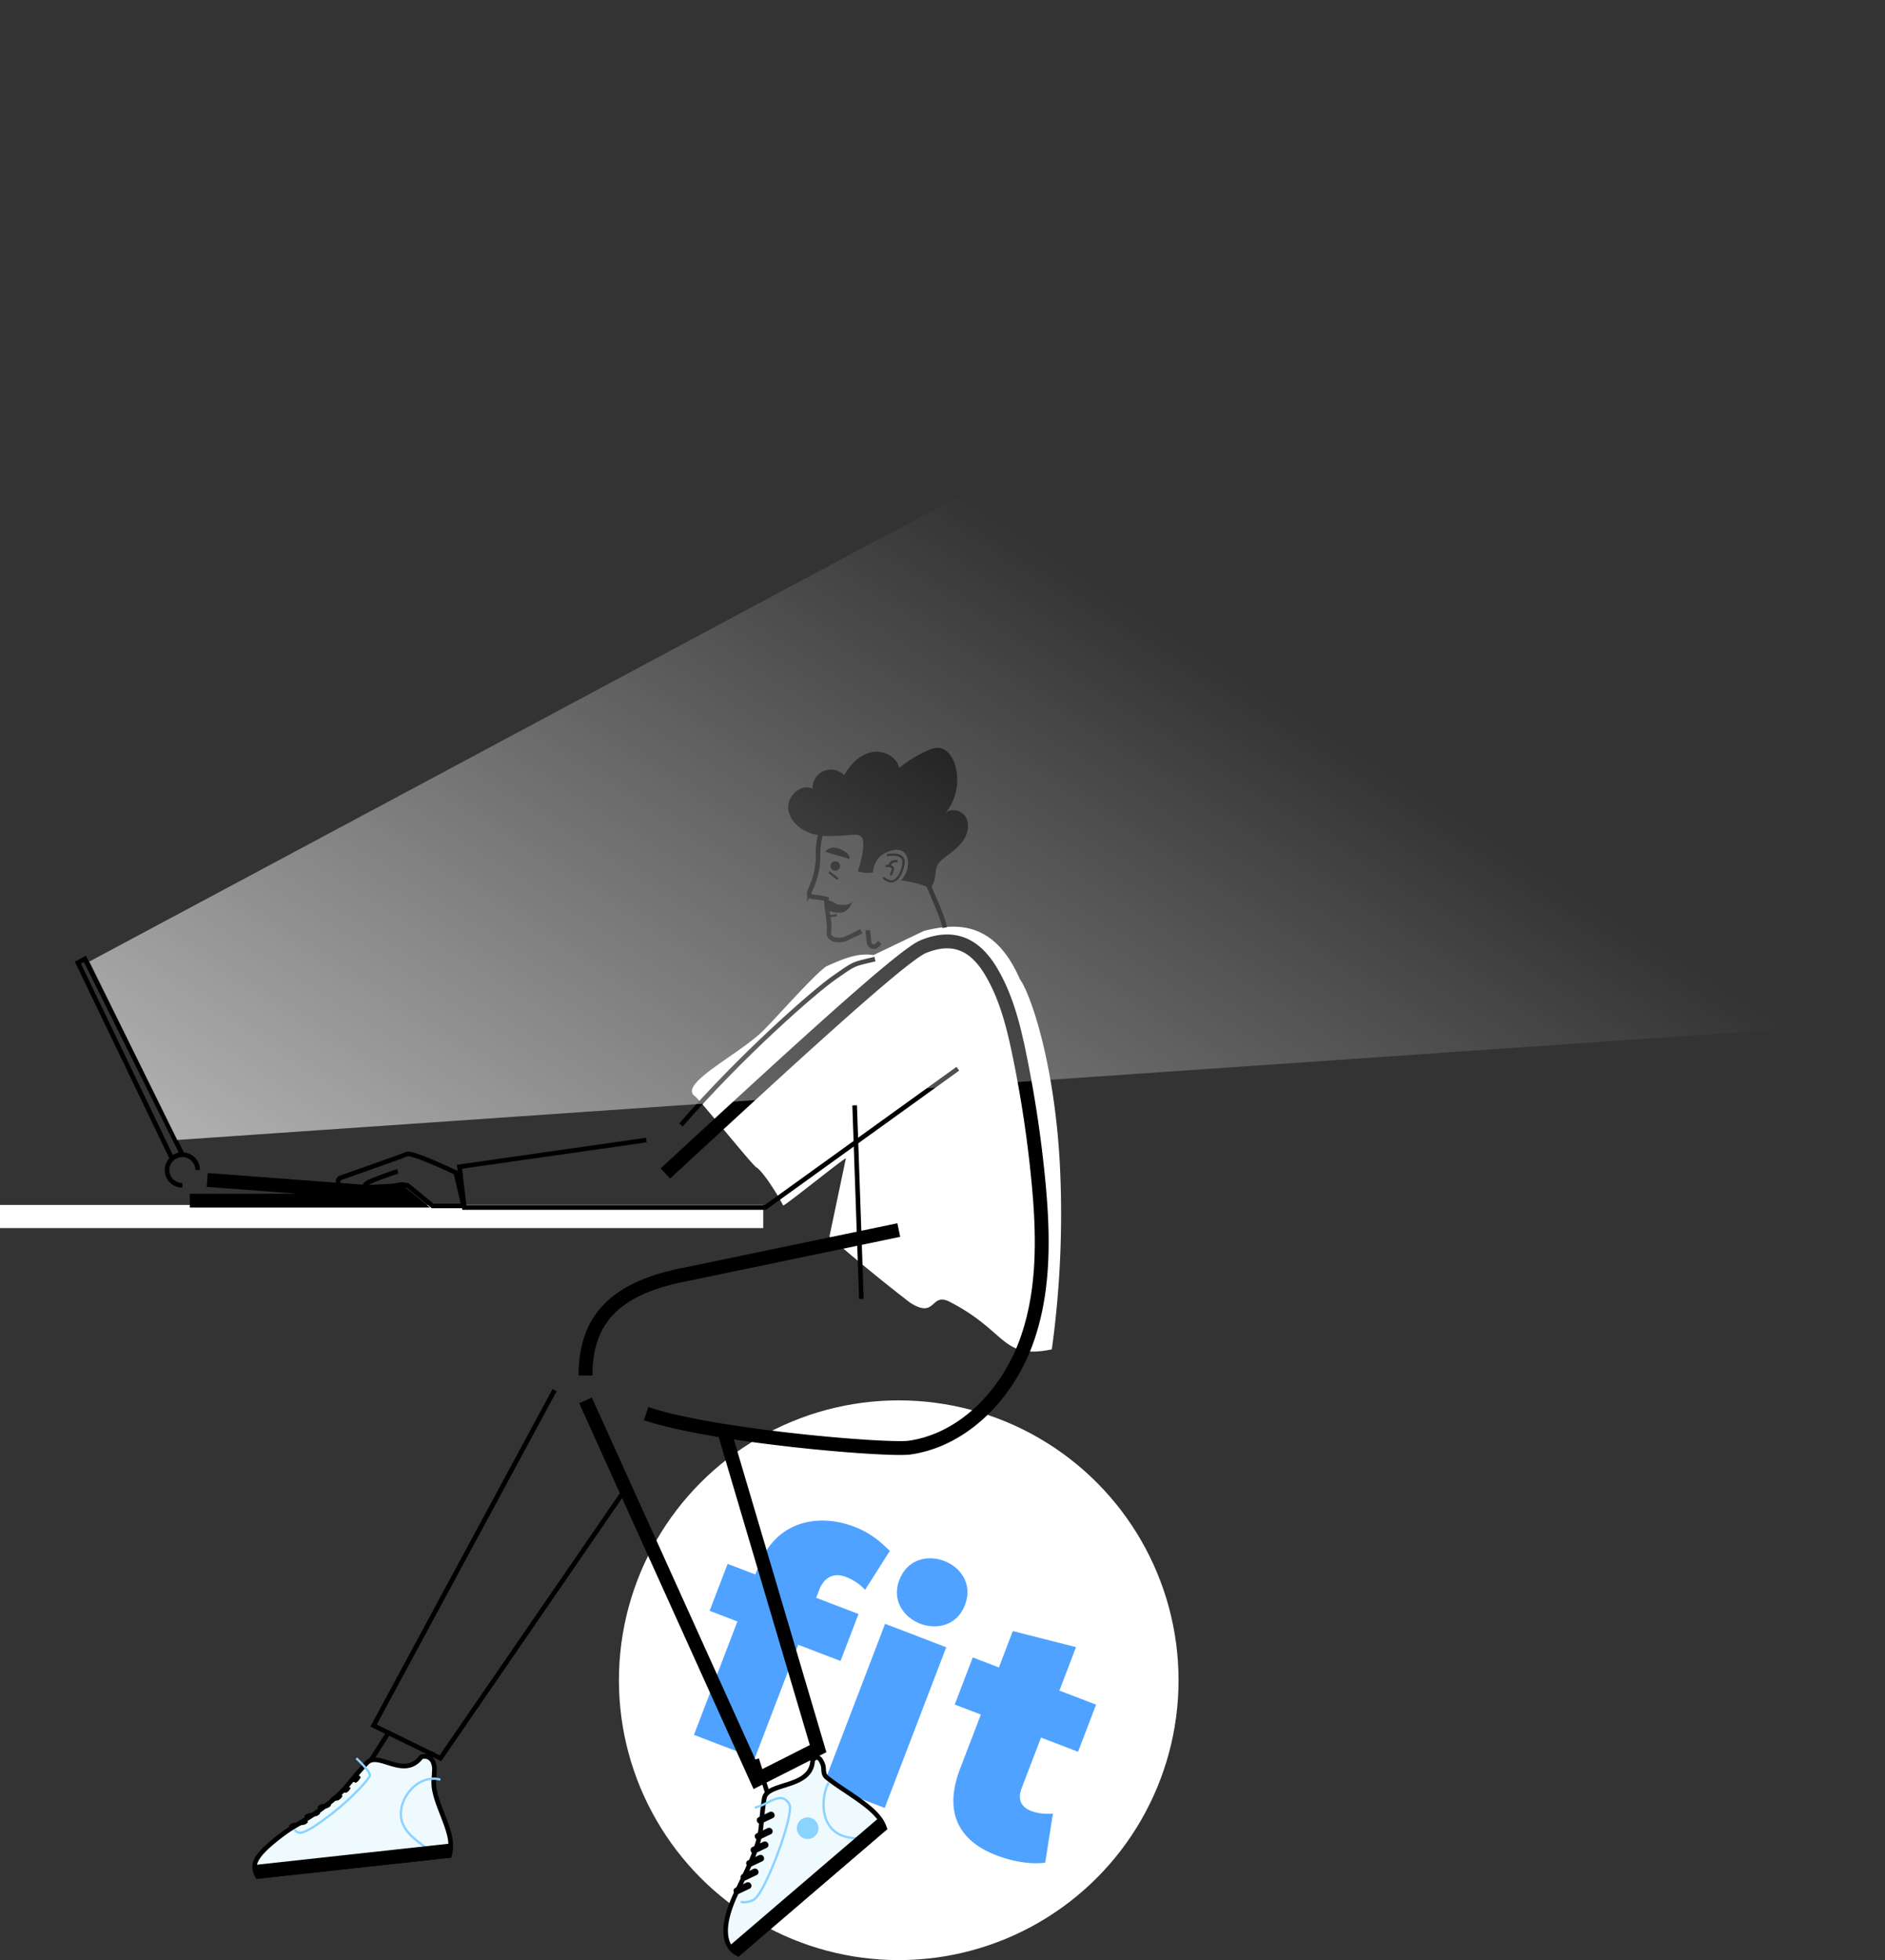 <svg xmlns="http://www.w3.org/2000/svg" xmlns:xlink="http://www.w3.org/1999/xlink" width="816.286" height="848.655" viewBox="0 0 816.286 848.655">
  <rect x="0" y="0" width="816.286" height="848.655" fill="#333333" stroke="none"/>
  <defs>
    <linearGradient id="linear-gradient" x1="-0.115" y1="1.456" x2="0.704" y2="0.656" gradientUnits="objectBoundingBox">
      <stop offset="0" stop-color="#fff"/>
      <stop offset="1" stop-color="#fff" stop-opacity="0"/>
    </linearGradient>
  </defs>
  <g id="Group_36389" data-name="Group 36389" transform="translate(-1106.443 -176.222)">
    <path id="Path_915" data-name="Path 915" d="M699.322,290.184a427.384,427.384,0,0,1-3.43,81.131c-21.755,4.462-19.142-7.484-43.586-20.256-9.25-5.246-6.084,7.533-17.822,0-18.8-14.439-34.891-28.576-34.891-28.576l7.115-33.845c-.628-.287-26.521,20.7-27.146,20.384-2.331-4.605-8.633-14.708-11.7-16.586-1.8-1.077-24.656-29.459-26.434-30.668-7.768-5.212,19.2-18.156,29.529-28.505,6.812-6.822,21.489-23.6,27.156-27.712,9.595-4.392,14.475-5.756,20.614-4.975l21.808-10.454c13.893-3.455,30.436-4.522,41.545,20.939C686.57,217.146,696.843,246.484,699.322,290.184Z" transform="translate(866.028 389.139)" fill="#fff"/>
    <g id="Group_1549" data-name="Group 1549" transform="translate(1374.464 782.537)">
      <circle id="Ellipse_331" data-name="Ellipse 331" cx="121.17" cy="121.17" r="121.17" fill="#fff"/>
      <g id="Group_1544" data-name="Group 1544" transform="translate(32.496 52.055)">
        <g id="Group_1543" data-name="Group 1543">
          <path id="Path_973" data-name="Path 973" d="M533.647,391.113l18.807-49.1L540.428,337.4l7.787-20.327,12.024,4.606,1.316-3.434c7.95-20.758,26.963-22.831,41.565-17.238a38.6,38.6,0,0,1,12.651,7.921c.138.134,2.571,2.378,2.707,2.512l-10.727,16.881a21.516,21.516,0,0,0-8.64-5.706c-4.149-1.589-8.86-.438-11.217,5.717l-1.316,3.435,18.325,7.018-7.787,20.327L578.793,352.1l-18.807,49.1Z" transform="translate(-533.647 -298.344)" fill="#fff"/>
          <path id="Path_974" data-name="Path 974" d="M589.468,401.423l26.645-69.571L589.63,321.708l-26.645,69.571Z" transform="translate(-506.867 -277.017)" fill="#fff"/>
          <path id="Path_975" data-name="Path 975" d="M645.486,330.3l-7.206,18.818,15.89,6.085-7.814,20.4-16.035-6.14L621.8,391.725c-1.775,5.065.377,8.022,4.384,9.556a21.042,21.042,0,0,0,9.283,1.065L632.14,423.64c-7.158.8-14.407-.641-21.163-3.227-14.031-5.373-24.159-16.643-15.232-38.666l8.524-22.255-11.311-4.331,7.814-20.4,11.311,4.331,6.029-15.742Z" transform="translate(-480.035 -275.522)" fill="#fff"/>
        </g>
        <path id="Path_976" data-name="Path 976" d="M600.153,308.046c7,2.684,12.4,9.968,8.91,19.073-3.428,8.952-12.311,10.773-19.314,8.091-7.137-2.733-12.533-10.023-9.1-18.975C584.133,307.127,593.015,305.312,600.153,308.046Z" transform="translate(-491.712 -290.553)" fill="#fff"/>
      </g>
      <g id="Group_1546" data-name="Group 1546" transform="translate(32.496 52.055)">
        <g id="Group_1545" data-name="Group 1545">
          <path id="Path_977" data-name="Path 977" d="M533.647,391.113l18.807-49.1L540.428,337.4l7.787-20.327,12.024,4.606,1.316-3.434c7.95-20.758,26.963-22.831,41.565-17.238a38.6,38.6,0,0,1,12.651,7.921c.138.134,2.571,2.378,2.707,2.512l-10.727,16.881a21.516,21.516,0,0,0-8.64-5.706c-4.149-1.589-8.86-.438-11.217,5.717l-1.316,3.435,18.325,7.018-7.787,20.327L578.793,352.1l-18.807,49.1Z" transform="translate(-533.647 -298.344)" fill="#fff"/>
          <path id="Path_978" data-name="Path 978" d="M589.468,401.423l26.645-69.571L589.63,321.708l-26.645,69.571Z" transform="translate(-506.867 -277.017)" fill="#fff"/>
          <path id="Path_979" data-name="Path 979" d="M645.486,330.3l-7.206,18.818,15.89,6.085-7.814,20.4-16.035-6.14L621.8,391.725c-1.775,5.065.377,8.022,4.384,9.556a21.042,21.042,0,0,0,9.283,1.065L632.14,423.64c-7.158.8-14.407-.641-21.163-3.227-14.031-5.373-24.159-16.643-15.232-38.666l8.524-22.255-11.311-4.331,7.814-20.4,11.311,4.331,6.029-15.742Z" transform="translate(-480.035 -275.522)" fill="#fff"/>
        </g>
        <path id="Path_980" data-name="Path 980" d="M600.153,308.046c7,2.684,12.4,9.968,8.91,19.073-3.428,8.952-12.311,10.773-19.314,8.091-7.137-2.733-12.533-10.023-9.1-18.975C584.133,307.127,593.015,305.312,600.153,308.046Z" transform="translate(-491.712 -290.553)" fill="#fff"/>
      </g>
      <g id="Group_1548" data-name="Group 1548" transform="translate(32.496 52.055)">
        <g id="Group_1547" data-name="Group 1547">
          <path id="Path_981" data-name="Path 981" d="M533.647,391.113l18.807-49.1L540.428,337.4l7.787-20.327,12.024,4.606,1.316-3.434c7.95-20.758,26.963-22.831,41.565-17.238a38.6,38.6,0,0,1,12.651,7.921c.138.134,2.571,2.378,2.707,2.512l-10.727,16.881a21.516,21.516,0,0,0-8.64-5.706c-4.149-1.589-8.86-.438-11.217,5.717l-1.316,3.435,18.325,7.018-7.787,20.327L578.793,352.1l-18.807,49.1Z" transform="translate(-533.647 -298.344)" fill="#4fa2ff"/>
          <path id="Path_982" data-name="Path 982" d="M589.468,401.423l26.645-69.571L589.63,321.708l-26.645,69.571Z" transform="translate(-506.867 -277.017)" fill="#4fa2ff"/>
          <path id="Path_983" data-name="Path 983" d="M645.486,330.3l-7.206,18.818,15.89,6.085-7.814,20.4-16.035-6.14L621.8,391.725c-1.775,5.065.377,8.022,4.384,9.556a21.042,21.042,0,0,0,9.283,1.065L632.14,423.64c-7.158.8-14.407-.641-21.163-3.227-14.031-5.373-24.159-16.643-15.232-38.666l8.524-22.255-11.311-4.331,7.814-20.4,11.311,4.331,6.029-15.742Z" transform="translate(-480.035 -275.522)" fill="#4fa2ff"/>
        </g>
        <path id="Path_984" data-name="Path 984" d="M600.153,308.046c7,2.684,12.4,9.968,8.91,19.073-3.428,8.952-12.311,10.773-19.314,8.091-7.137-2.733-12.533-10.023-9.1-18.975C584.133,307.127,593.015,305.312,600.153,308.046Z" transform="translate(-491.712 -290.553)" fill="#4fa2ff"/>
      </g>
    </g>
    <path id="Path_985" data-name="Path 985" d="M557.193,195.95c-2.718,2.417-2.811,11.184-2.811,11.184.2,6.209-1.066,10.936-3.661,16.584A1.616,1.616,0,0,0,552.1,226a29.307,29.307,0,0,1,5.978.964c-.209,3.838,1.593,10.138,1.051,13.945-.617,4.346,5.257,4.161,7.2,3.238l6.889-3.238" transform="translate(906.277 338.545)" fill="none" stroke="#000" stroke-miterlimit="10" stroke-width="2"/>
    <path id="Path_986" data-name="Path 986" d="M576.958,235.129c1.232-3.2,4.1-13.786,1.03-15.3a6.785,6.785,0,0,0-3.457-.4c-5.534.355-11.181,1.091-16.559-.27s-10.528-5.47-11.1-10.987,5.526-11.157,10.516-8.735a7.97,7.97,0,0,1,13.7-5.835c2.553-4.545,6.452-8.7,11.526-9.887s11.24,1.645,12.292,6.748a51.845,51.845,0,0,1,12.532-7.63,10.039,10.039,0,0,1,4.431-1.071c3.561.194,6.044,3.68,7.139,7.076a22.861,22.861,0,0,1-4.39,21.554c2.269-2.893,7.436-1.764,9.2,1.46s.753,7.38-1.407,10.356-5.278,5.082-8.184,7.334c-5.777,4.472-1.633,7.365-5.973,13.241-3.014-2.368-12.639-3.695-12.639-3.695,4.086-3.571,4.921-13.56-2.3-13.2-5.825.972-9.065,3.85-9.777,9.77A11.822,11.822,0,0,1,576.958,235.129Z" transform="translate(900.929 318.257)"/>
    <path id="Path_987" data-name="Path 987" d="M571.009,203.706c2.262,8.47,7.271,16.608,9.1,24.517" transform="translate(935.481 349.629)" fill="none" stroke="#000" stroke-miterlimit="10" stroke-width="2"/>
    <line id="Line_89" data-name="Line 89" x1="330.519" transform="translate(1106.443 702.93)" fill="none" stroke="#fff" stroke-miterlimit="10" stroke-width="10"/>
    <path id="Path_988" data-name="Path 988" d="M442.735,267.532a6.628,6.628,0,1,1,6.627-6.629" transform="translate(742.686 421.901)" fill="none" stroke="#000" stroke-miterlimit="10" stroke-width="2"/>
    <path id="Path_990" data-name="Path 990" d="M561.017,214.261c.219,2.349.435,4.125.627,5.449a1.953,1.953,0,0,0,3.228,1.181l1.419-1.249" transform="translate(921.201 364.714)" fill="none" stroke="#000" stroke-miterlimit="10" stroke-width="2"/>
    <path id="Path_991" data-name="Path 991" d="M551.306,296.235,472.92,441.444l28.936,14.183L581.69,339.535" transform="translate(795.296 481.868)" fill="none" stroke="#000" stroke-miterlimit="10" stroke-width="2"/>
    <line id="Line_90" data-name="Line 90" x2="2.92" y2="83.823" transform="translate(1476.543 654.788)" fill="none" stroke="#000" stroke-miterlimit="10" stroke-width="2"/>
    <path id="Path_993" data-name="Path 993" d="M569.141,269.843l-80.9,11.551,2.09,17.655H620.607l83.44-60.1" transform="translate(817.186 399.991)" fill="none" stroke="#000" stroke-miterlimit="10" stroke-width="2"/>
    <path id="Path_994" data-name="Path 994" d="M516.72,262.237l3.333,14.412-13.389,0-10.841-8.915-19.4.909-9.812-.909c-1.244-.24-1.2-2.768,0-3.183,8.3-2.876,27.132-9.6,28.942-10.345C497.936,253.223,516.72,262.237,516.72,262.237Z" transform="translate(787.129 421.701)" fill="none" stroke="#000" stroke-miterlimit="10" stroke-width="2"/>
    <path id="Path_995" data-name="Path 995" d="M482.906,357.312,470.44,376.78l25.792,4.207,5.8-15.487" transform="translate(791.751 569.157)" fill="none" stroke="#000" stroke-miterlimit="10" stroke-width="2"/>
    <path id="Path_996" data-name="Path 996" d="M541.222,362.424l7.967,25.189L570.8,372.667l-5.917-10.977" transform="translate(892.91 575.414)" fill="none" stroke="#000" stroke-miterlimit="10" stroke-width="2"/>
    <path id="Path_997" data-name="Path 997" d="M447.713,258.771l84.95,6.4,3.137,2.564H440.157" transform="translate(748.472 428.325)" fill="none" stroke="#000" stroke-miterlimit="10" stroke-width="6"/>
    <path id="Path_998" data-name="Path 998" d="M420.211,221.009,460.864,305.6l4.315-2.056-41.921-84.178Z" transform="translate(719.967 372.015)" fill="none" stroke="#000" stroke-miterlimit="10" stroke-width="2"/>
    <path id="Path_999" data-name="Path 999" d="M485.79,257.243c-.6.1-11.184,3.743-13.13,4.963-2.517,1.576-1.562,3.481,2.228,3.765,3.42.258,11.621-4.246,14.327-2.679" transform="translate(792.924 426.143)" fill="none" stroke="#000" stroke-miterlimit="10" stroke-width="2"/>
    <path id="Path_1001" data-name="Path 1001" d="M535.4,303.5" transform="translate(884.59 492.246)" fill="#fff"/>
    <path id="Path_1002" data-name="Path 1002" d="M510.7,298.06" transform="translate(849.294 484.476)" fill="#fff"/>
    <g id="Group_1636" data-name="Group 1636" transform="translate(1216.082 936.701)">
      <g id="Group_1567" data-name="Group 1567" transform="translate(0.667)">
        <g id="Group_1566" data-name="Group 1566">
          <g id="Group_1565" data-name="Group 1565">
            <g id="Group_1564" data-name="Group 1564">
              <g id="Group_1563" data-name="Group 1563">
                <g id="Group_1562" data-name="Group 1562">
                  <path id="Path_1005" data-name="Path 1005" d="M452.982,413.454l83.065-9.075a13.691,13.691,0,0,0,.542-5.147c-.316-7.715-7.341-18.464-7.341-26.293,0-1.38.394-5.781.306-6.568-.685-6.289-5.674-4.654-5.674-4.654-7.423,9.906-18.413-2.526-23.487,2.5,0,0-.207.2-.668.692-.423.452-1.064,1.151-1.948,2.16-1.275,1.445-3.058,3.534-5.461,6.466-5.886,7.186-14.019,12.68-23.092,18.073-1.159.69-2.228,1.368-3.216,2.033-.751.5-1.455,1.006-2.116,1.5-7.3,5.446-11.925,10.108-12.139,13.36A7.63,7.63,0,0,0,452.982,413.454Z" transform="translate(-451.733 -361.524)" fill="#effaff" stroke="#000" stroke-miterlimit="10" stroke-width="2"/>
                </g>
              </g>
            </g>
          </g>
        </g>
      </g>
      <g id="Group_1625" data-name="Group 1625" transform="translate(15.454 7.696)">
        <g id="Group_1577" data-name="Group 1577" transform="translate(22.52 5.283)">
          <g id="Group_1576" data-name="Group 1576">
            <g id="Group_1575" data-name="Group 1575">
              <g id="Group_1574" data-name="Group 1574">
                <g id="Group_1573" data-name="Group 1573">
                  <g id="Group_1572" data-name="Group 1572">
                    <g id="Group_1571" data-name="Group 1571">
                      <g id="Group_1570" data-name="Group 1570">
                        <g id="Group_1569" data-name="Group 1569">
                          <g id="Group_1568" data-name="Group 1568">
                            <path id="Path_1006" data-name="Path 1006" d="M469.494,369.58a3.565,3.565,0,0,0,1.2-1.028c.508-.622.739-1.183.5-1.236l-1.963-.442c-.318-.075-1.057.5-1.615,1.258-.539.734-.68,1.326-.343,1.348l2.082.124A.347.347,0,0,0,469.494,369.58Z" transform="translate(-467.091 -366.867)"/>
                          </g>
                        </g>
                      </g>
                    </g>
                  </g>
                </g>
              </g>
            </g>
          </g>
        </g>
        <g id="Group_1587" data-name="Group 1587" transform="translate(27.319)">
          <g id="Group_1586" data-name="Group 1586">
            <g id="Group_1585" data-name="Group 1585">
              <g id="Group_1584" data-name="Group 1584">
                <g id="Group_1583" data-name="Group 1583">
                  <g id="Group_1582" data-name="Group 1582">
                    <g id="Group_1581" data-name="Group 1581">
                      <g id="Group_1580" data-name="Group 1580">
                        <g id="Group_1579" data-name="Group 1579">
                          <g id="Group_1578" data-name="Group 1578">
                            <path id="Path_1007" data-name="Path 1007" d="M470.747,368.4a3.609,3.609,0,0,0,1.246-1.066c.59-.7.96-1.387.8-1.518l-1.283-1.093c-.211-.18-.957.4-1.637,1.275-.656.843-.969,1.6-.726,1.71l1.489.69A.182.182,0,0,0,470.747,368.4Z" transform="translate(-469.066 -364.693)"/>
                          </g>
                        </g>
                      </g>
                    </g>
                  </g>
                </g>
              </g>
            </g>
          </g>
        </g>
        <g id="Group_1597" data-name="Group 1597" transform="translate(17.906 9.101)">
          <g id="Group_1596" data-name="Group 1596">
            <g id="Group_1595" data-name="Group 1595">
              <g id="Group_1594" data-name="Group 1594">
                <g id="Group_1593" data-name="Group 1593">
                  <g id="Group_1592" data-name="Group 1592">
                    <g id="Group_1591" data-name="Group 1591">
                      <g id="Group_1590" data-name="Group 1590">
                        <g id="Group_1589" data-name="Group 1589">
                          <g id="Group_1588" data-name="Group 1588">
                            <path id="Path_1008" data-name="Path 1008" d="M468.662,370.637A3.877,3.877,0,0,0,470,369.552c.505-.612.646-1.117.3-1.113l-2.871.034a3.213,3.213,0,0,0-1.841,1.365c-.512.709-.515,1.224-.036,1.171l2.932-.323A.676.676,0,0,0,468.662,370.637Z" transform="translate(-465.191 -368.439)"/>
                          </g>
                        </g>
                      </g>
                    </g>
                  </g>
                </g>
              </g>
            </g>
          </g>
        </g>
        <g id="Group_1604" data-name="Group 1604" transform="translate(12.404 12.878)">
          <g id="Group_1603" data-name="Group 1603">
            <g id="Group_1602" data-name="Group 1602">
              <g id="Group_1601" data-name="Group 1601">
                <g id="Group_1600" data-name="Group 1600">
                  <g id="Group_1599" data-name="Group 1599">
                    <g id="Group_1598" data-name="Group 1598">
                      <path id="Path_1009" data-name="Path 1009" d="M466.9,371.845a3.379,3.379,0,0,0,1.4-.731c.508-.437.614-.826.214-.858L465.23,370a3.006,3.006,0,0,0-1.955.906c-.505.515-.449.925.092.93l3.326.034A1.091,1.091,0,0,0,466.9,371.845Z" transform="translate(-462.927 -369.994)"/>
                    </g>
                  </g>
                </g>
              </g>
            </g>
          </g>
        </g>
        <g id="Group_1614" data-name="Group 1614" transform="translate(6.732 16.587)">
          <g id="Group_1613" data-name="Group 1613">
            <g id="Group_1612" data-name="Group 1612">
              <g id="Group_1611" data-name="Group 1611">
                <g id="Group_1610" data-name="Group 1610">
                  <g id="Group_1609" data-name="Group 1609">
                    <g id="Group_1608" data-name="Group 1608">
                      <g id="Group_1607" data-name="Group 1607">
                        <g id="Group_1606" data-name="Group 1606">
                          <g id="Group_1605" data-name="Group 1605">
                            <path id="Path_1010" data-name="Path 1010" d="M465.7,373.08a3.282,3.282,0,0,0,1.387-.816c.418-.437.367-.775-.141-.741l-4.19.279a3.128,3.128,0,0,0-1.994,1.047c-.377.505-.107.836.568.755l4.127-.478A1.574,1.574,0,0,0,465.7,373.08Z" transform="translate(-460.592 -371.521)"/>
                          </g>
                        </g>
                      </g>
                    </g>
                  </g>
                </g>
              </g>
            </g>
          </g>
        </g>
        <g id="Group_1624" data-name="Group 1624" transform="translate(0 20.356)">
          <g id="Group_1623" data-name="Group 1623">
            <g id="Group_1622" data-name="Group 1622">
              <g id="Group_1621" data-name="Group 1621">
                <g id="Group_1620" data-name="Group 1620">
                  <g id="Group_1619" data-name="Group 1619">
                    <g id="Group_1618" data-name="Group 1618">
                      <g id="Group_1617" data-name="Group 1617">
                        <g id="Group_1616" data-name="Group 1616">
                          <g id="Group_1615" data-name="Group 1615">
                            <path id="Path_1011" data-name="Path 1011" d="M464.48,374.551a3.162,3.162,0,0,0,1.426-.85c.345-.418.124-.7-.522-.612l-5.364.724a3.188,3.188,0,0,0-2.135,1.127c-.255.474.265.721,1.12.573l5.179-.894A2.748,2.748,0,0,0,464.48,374.551Z" transform="translate(-457.82 -373.072)"/>
                          </g>
                        </g>
                      </g>
                    </g>
                  </g>
                </g>
              </g>
            </g>
          </g>
        </g>
      </g>
      <path id="Path_1012" data-name="Path 1012" d="M494.9,365.9c-8.558-2.337-16.062,5.786-16.992,13.037-.6,4.7.892,8.762,7.161,13.717l5.5,4.283" transform="translate(-413.831 -355.861)" fill="none" stroke="#8bd3ff" stroke-miterlimit="10" stroke-width="1"/>
      <g id="Group_1635" data-name="Group 1635" transform="translate(0 37.644)">
        <g id="Group_1634" data-name="Group 1634">
          <g id="Group_1633" data-name="Group 1633">
            <g id="Group_1632" data-name="Group 1632">
              <g id="Group_1631" data-name="Group 1631">
                <g id="Group_1630" data-name="Group 1630">
                  <g id="Group_1629" data-name="Group 1629">
                    <g id="Group_1628" data-name="Group 1628">
                      <g id="Group_1627" data-name="Group 1627">
                        <g id="Group_1626" data-name="Group 1626">
                          <path id="Path_1013" data-name="Path 1013" d="M452.82,392.419l84.3-9.211a20.482,20.482,0,0,0,.43-6.187l-86.077,9.406A12.535,12.535,0,0,0,452.82,392.419Z" transform="translate(-451.458 -377.021)"/>
                        </g>
                      </g>
                    </g>
                  </g>
                </g>
              </g>
            </g>
          </g>
        </g>
      </g>
      <path id="Path_1014" data-name="Path 1014" d="M458.828,392.726A2.845,2.845,0,0,0,461.949,394c1.564-.488,3.381-.782,12.338-7.611s16.538-15.221,17.148-16.953c.588-1.664-5.852-7.586-5.852-7.586" transform="translate(-440.926 -361.057)" fill="none" stroke="#8bd3ff" stroke-miterlimit="10" stroke-width="1"/>
    </g>
    <g id="Group_1712" data-name="Group 1712" transform="translate(1420.674 937.133)">
      <g id="Group_1643" data-name="Group 1643" transform="translate(0 0)">
        <g id="Group_1642" data-name="Group 1642">
          <g id="Group_1641" data-name="Group 1641">
            <g id="Group_1640" data-name="Group 1640">
              <g id="Group_1639" data-name="Group 1639">
                <g id="Group_1638" data-name="Group 1638">
                  <g id="Group_1637" data-name="Group 1637">
                    <path id="Path_1015" data-name="Path 1015" d="M541.068,446.735l63.462-54.357a13.709,13.709,0,0,0-2.458-4.555c-4.616-6.194-16.654-12.508-22.669-17.519-1.815-1.511-.93-3.678-1.678-5.645-2.067-5.437-4.368-1.71-4.368-1.71-.539,12.367-19.572,9.372-20.927,16.385,0,0-.054.284-.16.95-.095.612-.228,1.55-.391,2.881-.238,1.912-.53,4.645-.86,8.419-.8,9.255-6.578,19.853-11.028,29.429q-.849,1.829-1.506,3.491-.5,1.261-.9,2.434c-2.956,8.619-1.982,13.6-.323,16.4A7.633,7.633,0,0,0,541.068,446.735Z" transform="translate(-535.682 -361.702)" fill="#effaff" stroke="#000" stroke-miterlimit="10" stroke-width="2"/>
                  </g>
                </g>
              </g>
            </g>
          </g>
        </g>
      </g>
      <g id="Group_1701" data-name="Group 1701" transform="translate(3.441 23.479)">
        <g id="Group_1653" data-name="Group 1653" transform="translate(9.175 6.971)">
          <g id="Group_1652" data-name="Group 1652">
            <g id="Group_1651" data-name="Group 1651">
              <g id="Group_1650" data-name="Group 1650">
                <g id="Group_1649" data-name="Group 1649">
                  <g id="Group_1648" data-name="Group 1648">
                    <g id="Group_1647" data-name="Group 1647">
                      <g id="Group_1646" data-name="Group 1646">
                        <g id="Group_1645" data-name="Group 1645">
                          <g id="Group_1644" data-name="Group 1644">
                            <path id="Path_1016" data-name="Path 1016" d="M548.167,376.826a1.407,1.407,0,0,0,.272-1.734,1.513,1.513,0,0,0-1.946-.726l-4.883,2.322a1.37,1.37,0,0,0-.554,1.917,1.508,1.508,0,0,0,1.943.726l4.885-2.322A1.3,1.3,0,0,0,548.167,376.826Z" transform="translate(-540.875 -374.237)"/>
                          </g>
                        </g>
                      </g>
                    </g>
                  </g>
                </g>
              </g>
            </g>
          </g>
        </g>
        <g id="Group_1663" data-name="Group 1663" transform="translate(10.034)">
          <g id="Group_1662" data-name="Group 1662">
            <g id="Group_1661" data-name="Group 1661">
              <g id="Group_1660" data-name="Group 1660">
                <g id="Group_1659" data-name="Group 1659">
                  <g id="Group_1658" data-name="Group 1658">
                    <g id="Group_1657" data-name="Group 1657">
                      <g id="Group_1656" data-name="Group 1656">
                        <g id="Group_1655" data-name="Group 1655">
                          <g id="Group_1654" data-name="Group 1654">
                            <path id="Path_1017" data-name="Path 1017" d="M548.519,373.956a1.407,1.407,0,0,0,.272-1.734,1.515,1.515,0,0,0-1.946-.726l-4.883,2.322a1.375,1.375,0,0,0-.554,1.917,1.511,1.511,0,0,0,1.946.726l4.883-2.322A1.167,1.167,0,0,0,548.519,373.956Z" transform="translate(-541.229 -371.367)"/>
                          </g>
                        </g>
                      </g>
                    </g>
                  </g>
                </g>
              </g>
            </g>
          </g>
        </g>
        <g id="Group_1673" data-name="Group 1673" transform="translate(7.362 12.878)">
          <g id="Group_1672" data-name="Group 1672">
            <g id="Group_1671" data-name="Group 1671">
              <g id="Group_1670" data-name="Group 1670">
                <g id="Group_1669" data-name="Group 1669">
                  <g id="Group_1668" data-name="Group 1668">
                    <g id="Group_1667" data-name="Group 1667">
                      <g id="Group_1666" data-name="Group 1666">
                        <g id="Group_1665" data-name="Group 1665">
                          <g id="Group_1664" data-name="Group 1664">
                            <path id="Path_1018" data-name="Path 1018" d="M547.419,379.259a1.4,1.4,0,0,0,.274-1.734,1.511,1.511,0,0,0-1.945-.726l-4.883,2.322a1.372,1.372,0,0,0-.556,1.917,1.516,1.516,0,0,0,1.946.726l4.882-2.322A1.334,1.334,0,0,0,547.419,379.259Z" transform="translate(-540.129 -376.669)"/>
                          </g>
                        </g>
                      </g>
                    </g>
                  </g>
                </g>
              </g>
            </g>
          </g>
        </g>
        <g id="Group_1680" data-name="Group 1680" transform="translate(5.467 18.688)">
          <g id="Group_1679" data-name="Group 1679">
            <g id="Group_1678" data-name="Group 1678">
              <g id="Group_1677" data-name="Group 1677">
                <g id="Group_1676" data-name="Group 1676">
                  <g id="Group_1675" data-name="Group 1675">
                    <g id="Group_1674" data-name="Group 1674">
                      <path id="Path_1019" data-name="Path 1019" d="M546.64,381.649a1.4,1.4,0,0,0,.272-1.732,1.514,1.514,0,0,0-1.946-.729l-4.883,2.322a1.375,1.375,0,0,0-.554,1.919,1.515,1.515,0,0,0,1.946.726l4.883-2.322A1.257,1.257,0,0,0,546.64,381.649Z" transform="translate(-539.348 -379.06)"/>
                    </g>
                  </g>
                </g>
              </g>
            </g>
          </g>
        </g>
        <g id="Group_1690" data-name="Group 1690" transform="translate(3.056 24.623)">
          <g id="Group_1689" data-name="Group 1689">
            <g id="Group_1688" data-name="Group 1688">
              <g id="Group_1687" data-name="Group 1687">
                <g id="Group_1686" data-name="Group 1686">
                  <g id="Group_1685" data-name="Group 1685">
                    <g id="Group_1684" data-name="Group 1684">
                      <g id="Group_1683" data-name="Group 1683">
                        <g id="Group_1682" data-name="Group 1682">
                          <g id="Group_1681" data-name="Group 1681">
                            <path id="Path_1020" data-name="Path 1020" d="M545.648,384.094a1.407,1.407,0,0,0,.272-1.734,1.511,1.511,0,0,0-1.946-.726l-4.883,2.322a1.372,1.372,0,0,0-.554,1.917,1.515,1.515,0,0,0,1.946.726l4.883-2.322A1.4,1.4,0,0,0,545.648,384.094Z" transform="translate(-538.356 -381.504)"/>
                          </g>
                        </g>
                      </g>
                    </g>
                  </g>
                </g>
              </g>
            </g>
          </g>
        </g>
        <g id="Group_1700" data-name="Group 1700" transform="translate(0 30.542)">
          <g id="Group_1699" data-name="Group 1699">
            <g id="Group_1698" data-name="Group 1698">
              <g id="Group_1697" data-name="Group 1697">
                <g id="Group_1696" data-name="Group 1696">
                  <g id="Group_1695" data-name="Group 1695">
                    <g id="Group_1694" data-name="Group 1694">
                      <g id="Group_1693" data-name="Group 1693">
                        <g id="Group_1692" data-name="Group 1692">
                          <g id="Group_1691" data-name="Group 1691">
                            <path id="Path_1021" data-name="Path 1021" d="M544.39,386.529a1.406,1.406,0,0,0,.272-1.734,1.515,1.515,0,0,0-1.946-.726l-4.883,2.325a1.369,1.369,0,0,0-.554,1.917,1.513,1.513,0,0,0,1.944.726l4.885-2.325A1.219,1.219,0,0,0,544.39,386.529Z" transform="translate(-537.098 -383.94)"/>
                          </g>
                        </g>
                      </g>
                    </g>
                  </g>
                </g>
              </g>
            </g>
          </g>
        </g>
      </g>
      <circle id="Ellipse_334" data-name="Ellipse 334" cx="4.7" cy="4.7" r="4.7" transform="translate(30.815 25.941)" fill="#8bd3ff"/>
      <path id="Path_1022" data-name="Path 1022" d="M555.426,366.209c-1.55,1.737-4.04,11.142-.43,17.5,2.344,4.122,5.981,6.469,13.97,6.661l4.212.119" transform="translate(-510.735 -355.261)" fill="none" stroke="#8bd3ff" stroke-miterlimit="10" stroke-width="1"/>
      <path id="Path_1023" data-name="Path 1023" d="M544.475,373.035c5.541-.906,11.373-7.764,14.985-1.409,2.342,4.12-10.851,39.467-15.515,41.305a7.828,7.828,0,0,1-5.589.935" transform="translate(-531.859 -351.338)" fill="none" stroke="#8bd3ff" stroke-miterlimit="10" stroke-width="1"/>
      <g id="Group_1711" data-name="Group 1711" transform="translate(1.065 25.744)">
        <g id="Group_1710" data-name="Group 1710">
          <g id="Group_1709" data-name="Group 1709">
            <g id="Group_1708" data-name="Group 1708">
              <g id="Group_1707" data-name="Group 1707">
                <g id="Group_1706" data-name="Group 1706">
                  <g id="Group_1705" data-name="Group 1705">
                    <g id="Group_1704" data-name="Group 1704">
                      <g id="Group_1703" data-name="Group 1703">
                        <g id="Group_1702" data-name="Group 1702">
                          <path id="Path_1024" data-name="Path 1024" d="M540.614,432.82l64.4-55.169a20.424,20.424,0,0,0-3.136-5.351L536.12,428.63A12.553,12.553,0,0,0,540.614,432.82Z" transform="translate(-536.12 -372.3)"/>
                        </g>
                      </g>
                    </g>
                  </g>
                </g>
              </g>
            </g>
          </g>
        </g>
      </g>
    </g>
    <path id="Path_1027" data-name="Path 1027" d="M611.722,219.413c-10.258,2.381-8.653,1.846-17.334,7.8S553.911,261,527.717,291.226" transform="translate(873.61 372.077)" fill="none" stroke="#000" stroke-miterlimit="10" stroke-width="2"/>
    <path id="Path_37481" data-name="Path 37481" d="M-210.641,95.5l10.455,3.132s.736-2.357-3.976-4.271S-210.641,95.5-210.641,95.5Z" transform="translate(1674.473 449.504)"/>
    <g id="Group_35725" data-name="Group 35725" transform="translate(45 2)">
      <circle id="Ellipse_358" data-name="Ellipse 358" cx="2.056" cy="2.056" r="2.056" transform="translate(1421.107 547.096)"/>
      <line id="Line_102" data-name="Line 102" x2="3.796" y2="3.046" transform="translate(1420.463 551.807)" fill="none" stroke="#000" stroke-miterlimit="10" stroke-width="1"/>
    </g>
    <g id="Group_35724" data-name="Group 35724" transform="translate(50.167 -3.057)">
      <path id="Path_37482" data-name="Path 37482" d="M-188.474,106.273s7.919-1.649,7.149,3.63-3.52,8.358-6.049,7.589-2.419-1.65-2.419-1.65" transform="translate(1628.837 443.273)" fill="none" stroke="#000" stroke-miterlimit="10" stroke-width="1"/>
      <path id="Path_37483" data-name="Path 37483" d="M-188.632,113.591a2.836,2.836,0,0,1,1.544-.18c.968.124,1.9.662,1.425,1.94l-.77,2.09" transform="translate(1628.445 440.795)" fill="none" stroke="#000" stroke-miterlimit="10" stroke-width="1"/>
      <path id="Path_37484" data-name="Path 37484" d="M-182.678,110.343c-1.539-.22-2.961-.03-3.625,2.019" transform="translate(1627.66 441.843)" fill="none" stroke="#000" stroke-miterlimit="10" stroke-width="1"/>
    </g>
    <g id="Group_35726" data-name="Group 35726" transform="matrix(0.978, -0.208, 0.208, 0.978, 1651.265, 403.293)">
      <line id="Line_103" data-name="Line 103" x2="2.962" y2="0.152" transform="translate(-216.622 127.358)" fill="none" stroke="#000" stroke-miterlimit="10" stroke-width="1"/>
      <path id="Path_37485" data-name="Path 37485" d="M-216.094,121.095c1.924-1.416,3.155,1.41,4.718,1.993,1.114.415,4.655,1.718,6.4,0,0,0-2.328,4.519-6.517,3.669s-4.6-2.455-4.6-2.946Z" transform="translate(-0.822)"/>
    </g>
    <path id="Path_992" data-name="Path 992" d="M646.362,267.7,554.6,286.782c-31.3,5.905-43.9,19.652-43.9,43.9" transform="translate(849.294 441.088)" fill="none" stroke="#000" stroke-miterlimit="10" stroke-width="6"/>
    <path id="Path_1003" data-name="Path 1003" d="M510.7,298.06l74.21,164.2,26.508-13.423L570.7,311.266" transform="translate(849.295 484.477)" fill="none" stroke="#000" stroke-miterlimit="10" stroke-width="6"/>
    <path id="Path_1004" data-name="Path 1004" d="M529.829,316.709c48.479-44.6,101.935-94.2,111.666-98.177,12.76-5.225,22.108-1.334,29.228,10.475,6.724,11.155,9.909,24.049,12.52,36.809a516.989,516.989,0,0,1,8.1,53.886c2.286,23.6,2.837,48.068-5.361,70.317s-26.835,41.981-50.3,45.394c-9.629,1.4-85.531-4.934-114.166-14.718" transform="translate(864.74 367.565)" fill="none" stroke="#000" stroke-miterlimit="10" stroke-width="6"/>
    <path id="Path_37726" data-name="Path 37726" d="M1943.043,102.638c1.281-1.555,0,442.617,0,442.617l-739,50.944-38.011-77.248S1941.762,104.192,1943.043,102.638Z" transform="translate(-20.883 73.589)" fill="url(#linear-gradient)"/>
  </g>
</svg>

